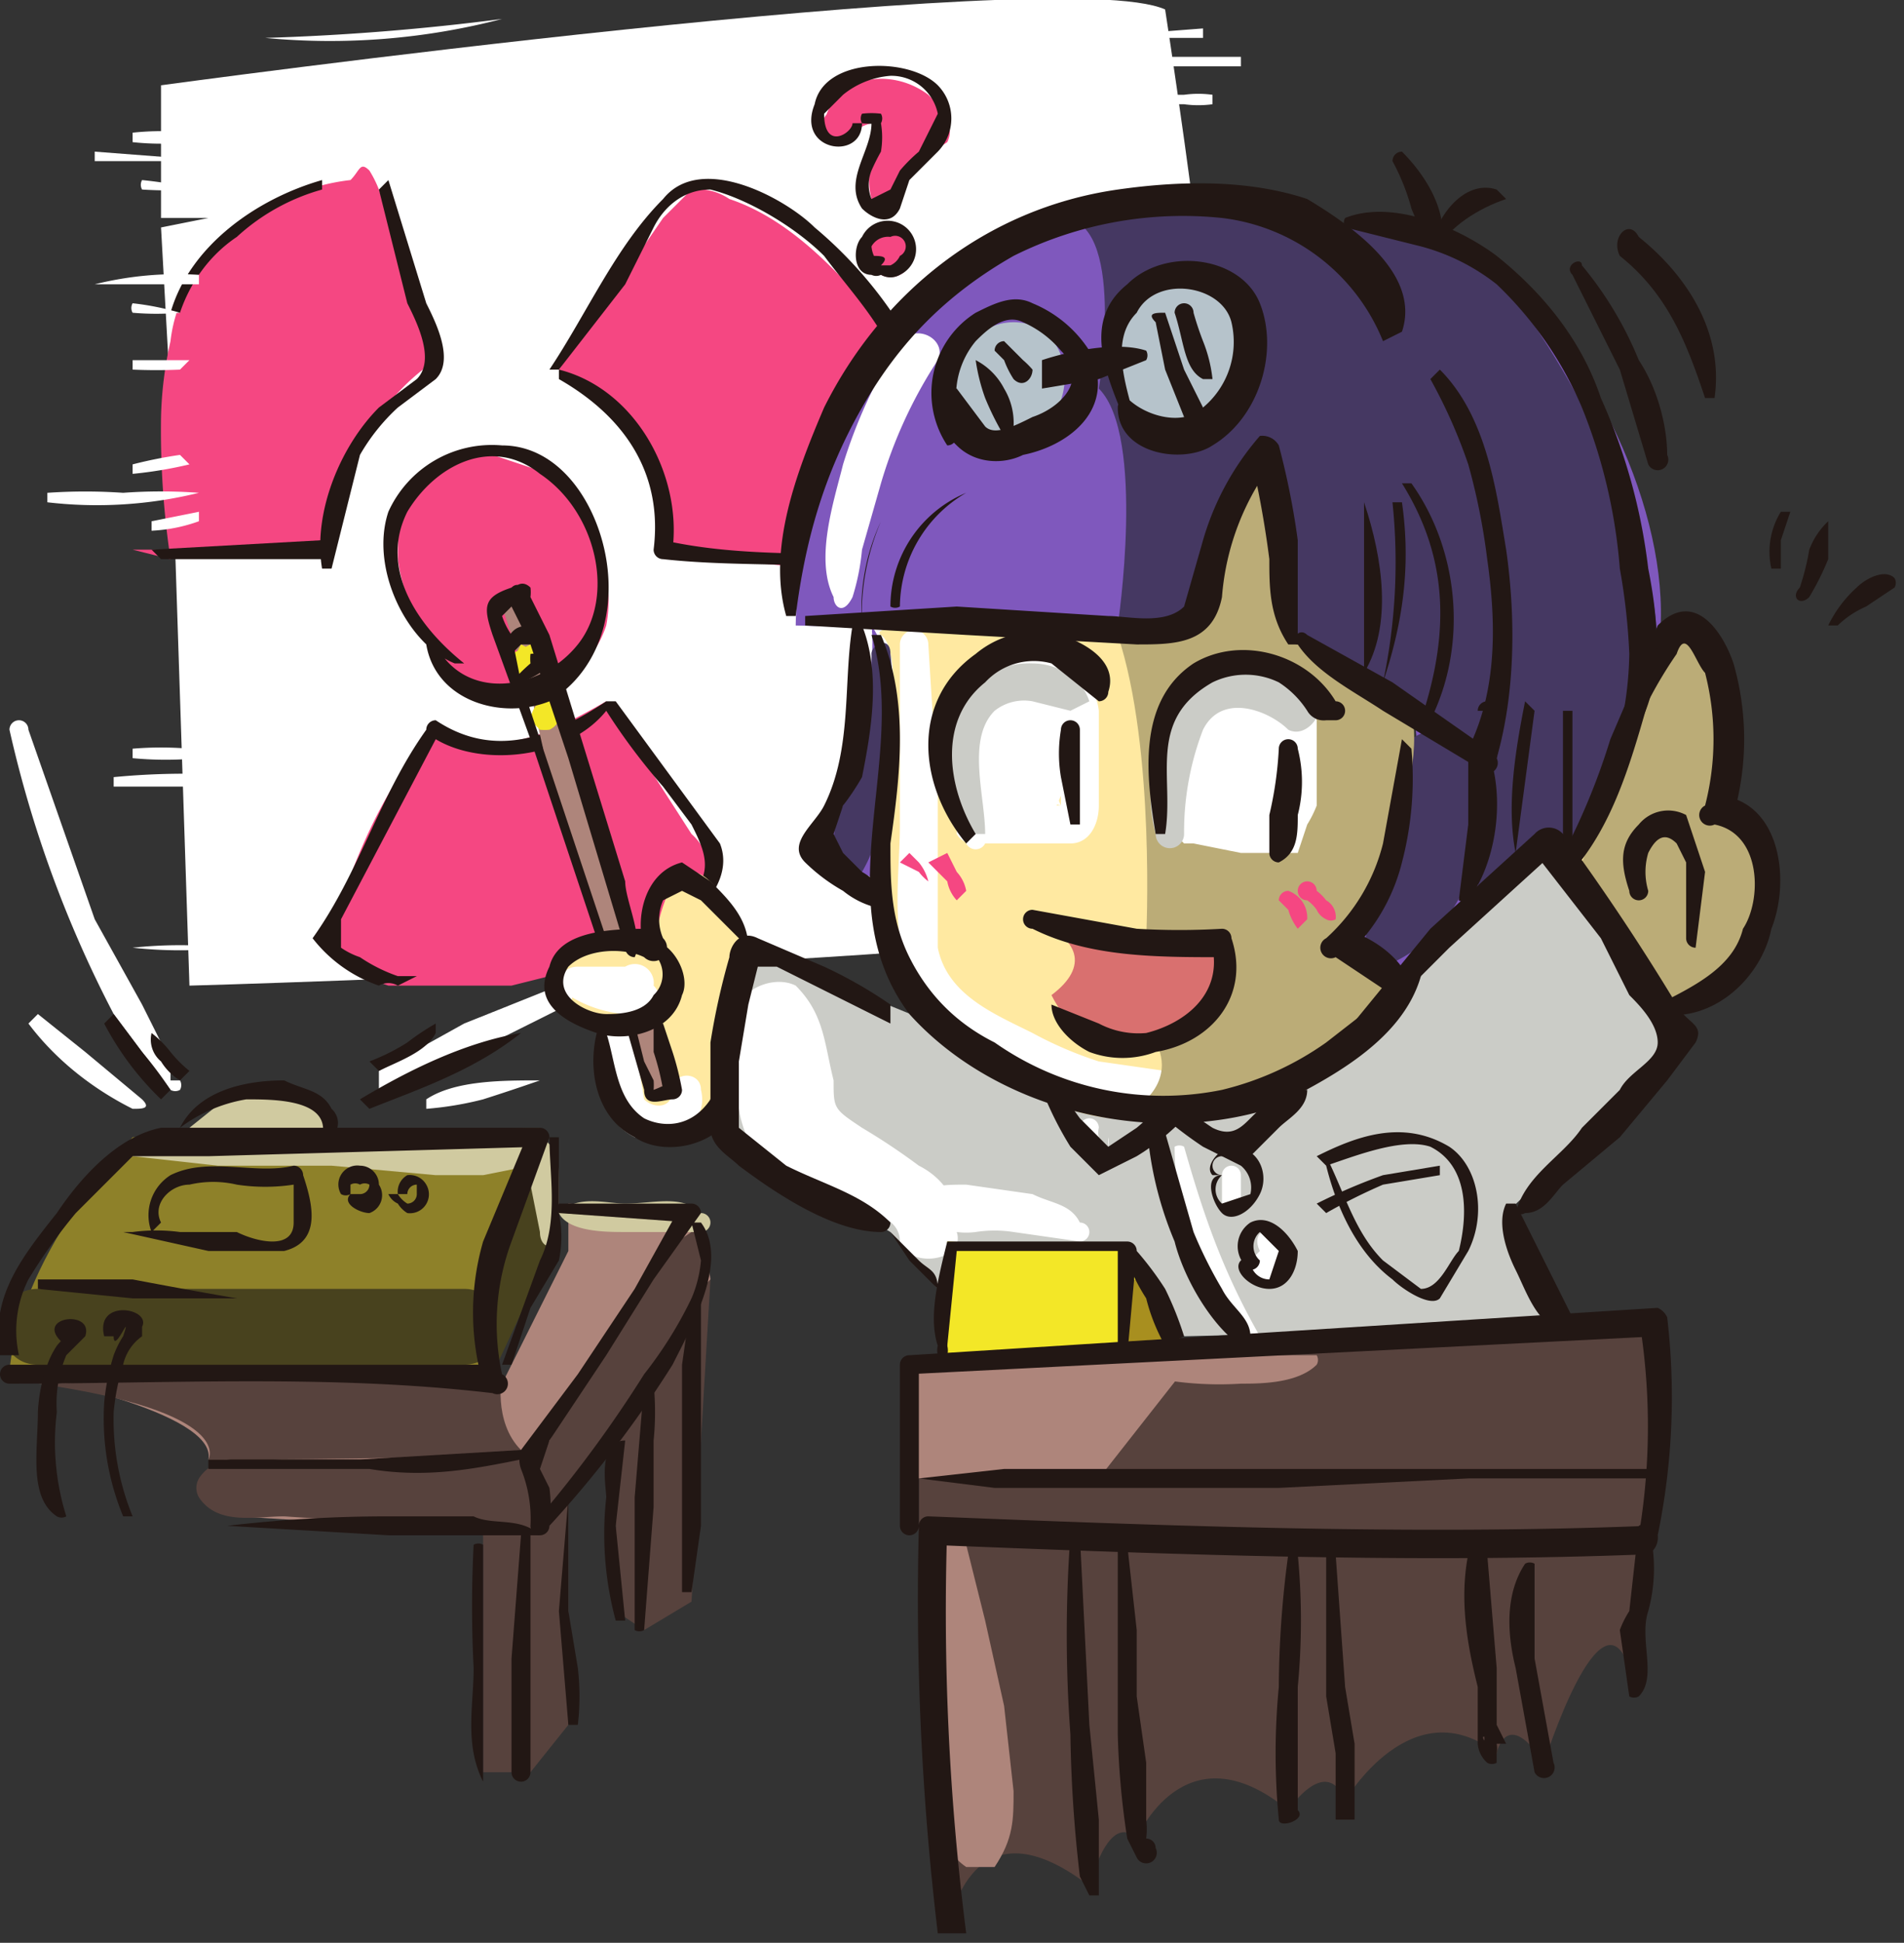 <svg xmlns="http://www.w3.org/2000/svg" viewBox="0 0 201 205"><rect x="0" y="0" width="201" height="205" fill="#333333" stroke="none"/><defs><style>.cls-1{fill:#fff}.cls-2{fill:#f54782}.cls-3{fill:#221714}.cls-4{fill:#7f58bd}.cls-5{fill:#cbccc7}.cls-6{fill:#ffe9a1}.cls-8{fill:#453862}.cls-9{fill:#ae857b}.cls-10{fill:#f3e727}.cls-11{fill:#bbac77}.cls-12{fill:#b6c3cb}.cls-13{fill:#57423d}.cls-15{fill:#8e8129}.cls-16{fill:#48421e}.cls-17{fill:#d0caa0}</style></defs><g id="Layer_2" data-name="Layer 2"><g id="圖"><path class="cls-1" d="M17 9s95-13 106-8c0 0 14 90 6 95s-108 8-109 8l-2-61h4l-4-1-1-18 5-1h-5V9"/><path class="cls-2" d="M59 39l11-16 3-3a6 6 0 0 1 4 1c6 2 11 7 16 13a47 47 0 0 1 4 4 23 23 0 0 1 2 22 1 1 0 0 1-1 0h-1c-11 0-16 0-25-2a13 13 0 0 1-2-1v-3c-1-6-4-9-11-15"/><path class="cls-3" d="M59 40c7 4 11 10 10 18a1 1 0 0 0 1 1c9 1 19 0 28 2a1 1 0 0 0 1 0c3-6 2-12 0-18-2-7-7-14-13-19-3-3-12-8-16-3-5 5-8 12-12 18h1l7-9 3-6c1-2 3-4 6-4 4 1 9 4 12 7 3 4 6 7 8 12a33 33 0 0 1 4 11 20 20 0 0 1 0 5 10 10 0 0 1-1 3l-2 1c-9-1-17 0-26-2l1 1c1-8-4-17-12-19v1z"/><path class="cls-2" d="M73 88l-9-14c-7 4-10 5-16 4l-2-1a11 11 0 0 0-2 2c-4 6-6 10-9 19l-1 1a1 1 0 0 0 0 1 20 20 0 0 0 7 4h13l4-1c6-1 12-4 15-8a5 5 0 0 0 2-3 6 6 0 0 0-2-4z"/><path class="cls-3" d="M76 89L65 74h-1c-6 4-12 6-18 2a1 1 0 0 0-1 1c-5 7-7 15-12 22a15 15 0 0 0 7 5 2 2 0 0 1 2 0l2-1h-2a17 17 0 0 1-4-2 8 8 0 0 1-2-1v-3l10-19c5 3 14 2 18-3a66 66 0 0 0 6 8l3 4c1 2 2 4 1 6-2 4-6 6-9 8l-7 2h5l4-2c4-2 11-7 9-12z"/><path class="cls-2" d="M14 58h19a2 2 0 0 0 2-1 2 2 0 0 0 1-2 23 23 0 0 1 10-17l-6-18a12 12 0 0 0-1-2c-1-1-1 0-2 1-9 1-18 8-19 17a40 40 0 0 0-1 8 92 92 0 0 0 1 15"/><path class="cls-3" d="M34 60c-1-6 2-13 6-17l4-3c2-2 0-6-1-8l-3-12 1-1 4 13c1 2 3 6 1 8l-4 3a21 21 0 0 0-4 5l-3 12h-1z"/><path class="cls-3" d="M16 58l18-1v2H17l-1-1zM18 33c2-7 9-12 16-14v1a22 22 0 0 0-9 5c-3 2-5 5-6 8h-1z"/><path class="cls-4" d="M84 66s0-58 57-40c0 0 7-8 18 3s18 28 16 40c-6 24-9 20-9 20l-18 14-6-3s10-16 7-25l-12-8-2-19s-8 9-8 19z"/><path class="cls-4" d="M92 66s6 8 1 27l-7-3s7-15 6-24"/><path class="cls-5" d="M101 109l-22-9-2 20 17 10 5 6 1-5 19 1 6 9 40-1-6-12 18-17-13-22-16 15s-4 10-21 12-23-4-26-7"/><path class="cls-6" d="M171 81s3-15 7-15 5 16 4 19c0 0 10 5 3 15s-8 6-8 6l-10-13-2-2s3-2 6-10M79 100s-3-8-6-8-4 8-4 8-7-2-9 1-1 5 1 6a9 9 0 0 1 3 1v6s2 7 7 6 5-1 6-3l2-17M127 65s4-19 7-18 3 20 3 20l12 9-2 14s-4 9-5 10 5 3 5 3l-3 7s-11 7-22 8-16-5-21-9-8-9-8-16 3-24 0-26 34-2 34-2"/><path d="M109 97l20 3c5 0-5 13-10 10 0 0-5 1-8-5 4-3 3-6-2-8" fill="#d9706f"/><path class="cls-8" d="M146 102c8-3 11-12 11-20-1-2-2-5-5-5a5 5 0 0 0-5 5l-3 18 2 2M91 91a58 58 0 0 0 3-22h-2a26 26 0 0 1-3 16c-1 2-2 6 1 7a1 1 0 0 0 1 0 15 15 0 0 0 2-9 1 1 0 0 0-1 0 18 18 0 0 1-3 8h2c-2-2 0-5 1-6a27 27 0 0 0 1-5 27 27 0 0 0 1-11c0-2-2-1-2 0a63 63 0 0 1-3 21c0 2 2 2 2 1"/><path class="cls-8" d="M155 44l2 14 1 11a90 90 0 0 1-1 12v5l1 3a3 3 0 0 1-1 3l3 1a45 45 0 0 1 6-11l-2-1v4a1 1 0 0 0 3 1l3-9-2-1a19 19 0 0 1-3 10l3 1 3-13 2-12a1 1 0 0 0-1 0l-4 12-3 12c0 2 2 3 3 1a22 22 0 0 0 2-11 1 1 0 0 0-2 0l-4 9h3l-1-4h-2a68 68 0 0 0-7 11 1 1 0 0 0 3 1l3-3 3-5-1 2c2-3 2-7 2-11a39 39 0 0 0-2-11l-4-10-4-12-2 1"/><path class="cls-1" d="M95 68v19c0 5-1 11 1 16s6 8 11 10a39 39 0 0 0 7 3c3 1 5 2 8 1 2 0 2-3 1-4l-7-1a41 41 0 0 1-7-3c-4-2-9-4-10-9V84l-1-16a1 1 0 0 0-3 0M78 106a30 30 0 0 0 0 11 12 12 0 0 0 5 8 18 18 0 0 0 8 3c2 0 4 1 4 3 1 3 7 2 6-1a8 8 0 0 0 2 0 13 13 0 0 1 4 0l7 1a1 1 0 0 0 0-2c-1-2-3-2-5-3l-7-1c-3 0-6 0-7 4h6c0-3-2-5-4-6a69 69 0 0 0-6-4c-3-2-3-2-3-5-1-4-1-7-4-10-2-1-5 0-6 2M90 63a24 24 0 0 0 1-5l2-7a49 49 0 0 1 6-13c1-2-2-4-4-2a54 54 0 0 0-6 13c-1 4-3 10-1 14 0 1 1 2 2 0M114 119a4 4 0 0 0 0 2l2 1h-1a1 1 0 0 0 2 0 1 1 0 0 0 0-1 2 2 0 0 0 0-1v1l-1-1a2 2 0 0 1 0-1 1 1 0 0 0-2 0M124 121c0 7 3 15 7 21 1 1 3 0 2-1-4-7-6-13-8-20a1 1 0 0 0-1 0M129 124v3a1 1 0 0 0 2 0v-3a1 1 0 0 0-2 0M133 132l-1 1a2 2 0 0 0 0 2 2 2 0 0 0 2 0 4 4 0 0 0 1-4c-1-2-3-1-2 1"/><path class="cls-2" d="M54 74c-4 1-8-3-9-7a19 19 0 0 1-3-8c0-3 0-6 2-8 2-1 5-4 8-3l6 2c5 2 7 11 6 16a11 11 0 0 1-14 7M88 14l4-2 4 2v-1a5 5 0 0 0-1 1 8 8 0 0 0-2 2 8 8 0 0 0-1 5l3-1c-1-3 4-7 0-10h-4l-2 1-1 1c0-1-2 1-1 2a2 2 0 0 0 2 1 4 4 0 0 0 1-1 5 5 0 0 1 2-1l1 1a21 21 0 0 1-1 3 8 8 0 0 0 0 4 2 2 0 0 0 3 0 6 6 0 0 1 2-4l3-2c1-2-1-4-2-5-4-3-10-2-11 3a1 1 0 0 0 1 1M93 28a2 2 0 0 0 1 0v-1s0-1 0 0l-1-1v1c0 1 0 0 0 0l1-1a1 1 0 0 1 0 1h1a1 1 0 0 0 0-2h-3a2 2 0 0 0 0 3 2 2 0 0 0 4-2 2 2 0 0 0-2-2 2 2 0 0 0-2 1 3 3 0 0 0 0 3 2 2 0 0 0 0 1 1 1 0 0 0 1-1"/><path class="cls-9" d="M53 64l3 9 2 9 5 17c1 2 4 1 3-1l-5-18-2-9c-1-2-3-6-5-7a1 1 0 0 0-1 0M67 109a34 34 0 0 0 1 5c0 2 3 1 2-1a34 34 0 0 0-1-5c-1-1-2 0-2 1"/><path class="cls-10" d="M55 70l2-1-2-1-1 2a1 1 0 0 0 2 1 7 7 0 0 0 1-2 1 1 0 0 0-1-1l-2 1 1 1M57 77a5 5 0 0 0 1 0 2 2 0 0 0 1-1 1 1 0 0 0-1-2 2 2 0 0 0-1 0 3 3 0 0 0-1 2l1 1M100 143v-12l19 1 6 10-25 1z"/><path class="cls-11" d="M134 47l-8 19s-8-1-8 1c4 12 3 32 3 32l8 1s1 8-7 10c0 0 2 3-1 6 2 0 22-1 26-12l-5-4s9-16 7-25l-12-8z"/><path class="cls-8" d="M118 66s3-20-2-25c0 0 3-18-4-18s13-5 20-2 15 11 15 11l-6-8c1 0 11-1 16 4s18 25 18 41-10 21-10 21l-2-2-7 6 1-15-20-12-3-20-8 19z"/><path class="cls-11" d="M167 91l10-25s2-2 4 3c0 0 2 11 1 16 0 0 7 3 4 11s-6 10-9 10-10-15-10-15"/><path class="cls-12" d="M123 42a4 4 0 0 1 0-4c1-1 3-2 3 0l-2 3-1 1q-2 1 0 0a12 12 0 0 1-1-3c0-1 0-3 2-3a1 1 0 0 1 2 1 2 2 0 0 1-1 2h-2c0 2 0 2 1 1a4 4 0 0 1 1 0 5 5 0 0 1 2-1l-2-2-1 1a1 1 0 0 0 0 2 3 3 0 0 0 4 0 4 4 0 0 0 2-4 2 2 0 0 0-3-2c-3 0-7 2-8 5-2 4 3 6 6 5a8 8 0 0 0 6-7 6 6 0 0 0-7-7 7 7 0 0 0-6 7c-1 3 0 8 3 9s7-2 8-5c2-2 1-6-1-8-3-2-8 1-9 4-1 2 0 7 3 6a1 1 0 0 0 1-1M105 45a6 6 0 0 1-1-3 2 2 0 0 1 2-2l1 1v1h-2c-1-2 1-5 2-3a2 2 0 0 1 1 1l-1 1-2 1h3l-3-2a4 4 0 0 0 2 3 1 1 0 0 0 2-1 9 9 0 0 1 0-2 2 2 0 0 0-2-3c-2 0-3 0-4 2a5 5 0 0 0-1 4c1 3 5 3 8 2 4-3 3-11-3-11s-9 9-3 12a5 5 0 0 0 7-2c1-2 0-7-3-8a6 6 0 0 0-7 3 6 6 0 0 0 0 4c0 2 1 2 3 3a1 1 0 0 0 1-1"/><path class="cls-1" d="M60 105a13 13 0 0 0 6 2 2 2 0 0 0 3-3 2 2 0 0 0-3-2h-5c-2 0-2 2-1 3M64 109c-1 4-1 9 3 11 3 1 8-1 7-5 0-2-3-2-3 0s-2 2-3 1l-1-6c0-1-2-2-3-1"/><path class="cls-13" d="M97 144l77-5s2 20 0 24H97z"/><path class="cls-13" d="M99 161l1 43s2-15 15-5c0 0 2-8 5-5 0 0 5-12 16-3 0 0 4-6 6-1 0 0 7-12 16-5 0 0 1-5 5 1 0 0 6-19 9-10l2-13z"/><path class="cls-9" d="M97 144l30-2-11 14H96l1-12zM99 163v25c0 3 0 7 3 9h3c2-3 2-5 2-8l-1-9-2-9-2-8h-3"/><path class="cls-9" d="M120 145a36 36 0 0 0 11 1c2 0 6 0 8-2a1 1 0 0 0 0-1h-18l-1 2"/><path d="M121 141a9 9 0 0 0 0-2 23 23 0 0 1 0-3l-2 1 2 4c0 2 3 1 2 0l-2-5a1 1 0 0 0-2 0 22 22 0 0 0 0 3 5 5 0 0 0 0 3 1 1 0 0 0 2-1" fill="#a88f1f"/><path class="cls-9" d="M25 160l32 2 18-27-1-7-14-1v5l-7 14-52-1c2 0 22 4 21 9 0 0 8 4 3 6"/><path class="cls-13" d="M60 154v28l-4 5h-5v-29l9-4zM75 135l-2 34-5 3-3-2v-25l10-10z"/><path class="cls-13" d="M21 158c2 3 6 2 9 2a514 514 0 0 0 21 1c3 0 6 0 8-2 2-1 1-5-1-5H30c-3 0-7-1-9 2a2 2 0 0 0 0 2"/><path class="cls-13" d="M55 161c3-1 5-4 7-6a92 92 0 0 0 5-8l5-8a11 11 0 0 0 2-9 1 1 0 0 0-1 0l-3 2-2 3-5 8-5 9-4 7 1 2"/><path class="cls-15" d="M1 145s0-11 13-25l43-1-5 16v9z"/><path class="cls-16" d="M52 145s-3-6 5-25l2 10z"/><path class="cls-15" d="M21 119a13 13 0 0 1 8-1 19 19 0 0 1 5 1"/><path class="cls-17" d="M21 120h5a18 18 0 0 1 6 1c3 1 4-3 1-5a14 14 0 0 0-8-1l-5 4a1 1 0 0 0 1 1"/><path class="cls-17" d="M14 122l9 1h12l11 1h5l5-1a1 1 0 0 0 0-2H46l-12-1a106 106 0 0 0-11 0c-3 0-7-1-9 1v1"/><path class="cls-17" d="M57 121l-1 4 1 5c0 2 2 2 2 0v-5c0-2 0-4-2-5a1 1 0 0 0 0 1M59 128c1 2 5 2 7 2h8a1 1 0 0 0 0-2c-2-2-5-1-8-1-2 0-5-1-7 1"/><path class="cls-16" d="M4 144h45a4 4 0 0 0 0-8H4c-5 0-5 8 0 8"/><path class="cls-13" d="M53 145s-1 5 2 8c1 1-33 1-33 1s3-5-18-8z"/><path class="cls-1" d="M18 114v-1l1 1-4-8-5-9-7-20a1 1 0 0 0-2 0 123 123 0 0 0 11 30l3 4 3 4a1 1 0 0 0 1 0 1 1 0 0 0 0-1h-1M40 115l10-4 10-5c1-1 0-2-1-2l-10 4-9 5v2M14 15a28 28 0 0 0 6 0v-1a28 28 0 0 0-6 0v1M10 17h13l-13-1v1M15 20a48 48 0 0 0 6 0 47 47 0 0 0-6-1 1 1 0 0 0 0 1M10 30h11v-1a36 36 0 0 0-11 1M14 33a29 29 0 0 0 5 0 29 29 0 0 0-5-1 1 1 0 0 0 0 1M14 39a57 57 0 0 0 5 0l1-1h-6v1M5 53a45 45 0 0 0 16-1 55 55 0 0 0-8 0 58 58 0 0 0-8 0v1M14 50a44 44 0 0 0 6-1l-1-1a47 47 0 0 0-5 1v1M16 56a17 17 0 0 0 5-1v-1l-5 1v1M114 4h13V3l-13 1M120 7h11V6h-11a1 1 0 0 0 0 1M121 11h4a11 11 0 0 0 3 0v-1a11 11 0 0 0-3 0h-4v1M14 100a46 46 0 0 0 10 0 47 47 0 0 0-10 0M12 83h15v-1a78 78 0 0 0-15 0v1M14 80a37 37 0 0 0 7 0l-1-1a36 36 0 0 0-6 0v1M28 4a72 72 0 0 0 25-2 254 254 0 0 1-25 2M3 108c3 4 7 7 11 9 1 0 2 0 1-1l-6-5-5-4-1 1M45 117a35 35 0 0 0 6-1 232 232 0 0 0 6-2c-4 0-9 0-12 2v1M104 88c-1-5-3-12 3-15a5 5 0 0 1 3 0c2 1 2 2 2 4v9l1-1h-5l-5 1 1 2V78l-1 2 1 6 4-1a11 11 0 0 1-2-4 11 11 0 0 1 0-2v-1a130 130 0 0 0 0 7l3-1a11 11 0 0 1-1-4l1-4h-1c2 1 1 6 0 8l4 1a11 11 0 0 1 0-9h-3a17 17 0 0 1 0 6c-1 3 3 4 3 1a22 22 0 0 0 0-8 2 2 0 0 0-3-1 15 15 0 0 0-1 12c0 1 3 2 3 0a15 15 0 0 0 2-9c-1-2-2-5-4-5s-4 4-4 6a15 15 0 0 0 1 8c1 2 4 1 4-1s0-14-5-11c-2 1-2 3-2 5a14 14 0 0 0 2 8 2 2 0 0 0 3-1c0-3-1-12-6-10a2 2 0 0 0-1 2v10a2 2 0 0 0 2 1h10c2 0 3-2 3-4V75a6 6 0 0 0-4-5c-4-2-8 1-10 4-4 4-2 10 0 15a1 1 0 0 0 2-1zM124 87c1-4 0-10 5-13 4-2 7 2 7 6a19 19 0 0 1 0 5c-1 3-1 3-3 2l-9-2a2 2 0 0 0-1 1 5 5 0 0 0 0 1h3c-1-4 0-8 2-11h-3a16 16 0 0 1 1 10h3a30 30 0 0 1 0-7v-2 3l-1 3v2c-1 1-2 0-3-1l2 2a11 11 0 0 1 1-5l2-3v8h-2 2v1a20 20 0 0 1 0-4l2-4-1-1v9l2-1h-1 2l-3-2 1 2a9 9 0 0 1 0-5l1-3-1-1v8h2l-1-5a34 34 0 0 1 0-6l-3 1c2 4 3 7 0 11h4a48 48 0 0 1-1-5v-6l-1 1 1 4-1 5c0 2 3 2 3 1l2-7c-1-3-2-6-4-7-6-1-3 13-3 15s3 2 3 1c4-5 3-10 0-15a2 2 0 0 0-4 1 34 34 0 0 0 0 9l2 5a3 3 0 0 0 4-1l1-6-1-6a3 3 0 0 0-5 0 13 13 0 0 0-1 11 2 2 0 0 0 1 2l2 1 2-2a24 24 0 0 0 1-6l-1-5c-3-3-5 0-6 2a21 21 0 0 0-1 6l1 5a2 2 0 0 0 2 0v-1l-1 1h3a3 3 0 0 0 1-3 35 35 0 0 0 1-6l-1-4c-2-3-5-1-7 0a14 14 0 0 0-3 10 2 2 0 0 0 2 1l1 1a5 5 0 0 0 2 0 6 6 0 0 0 2-1c3-2 3-8 2-10 0-3-3-5-5-3l-1 5a31 31 0 0 0 0 7 2 2 0 0 0 3 0 19 19 0 0 0-1-11 2 2 0 0 0-2-1c-3 4-4 9-3 14 0 1 3 1 3-1l-2 1 1 1h1l5 1h6l1-3a12 12 0 0 0 1-2v-9c-2-5-7-7-12-4s-6 9-5 15a1 1 0 0 0 2 0z"/><path class="cls-5" d="M125 88a30 30 0 0 1 2-11c2-4 7-2 9 0 2 1 4-2 3-3-4-3-11-5-14-1-2 2-2 5-3 7a15 15 0 0 0 0 8 1 1 0 0 0 3 0zM104 88c0-4-2-10 1-13a5 5 0 0 1 4-1l4 1 2-1c-1-3-4-4-6-4a9 9 0 0 0-6 2c-5 4-3 12-1 16h2z"/><path class="cls-3" d="M84 65c1-8 3-15 7-22s9-12 16-16a40 40 0 0 1 22-4 21 21 0 0 1 17 13l2-1c2-6-5-11-10-14-6-2-13-2-20-1-14 2-25 11-31 23-3 7-6 15-4 22h1zM85 66l17 1 18 1c4 0 8 0 9-5a27 27 0 0 1 6-15h-3a106 106 0 0 1 2 11c0 3 0 6 2 9h1V57a81 81 0 0 0-2-10 2 2 0 0 0-2-1 29 29 0 0 0-6 11l-2 7c-2 2-6 1-8 1l-16-1-16 1v1zM92 67c4 13-5 28 4 40 9 10 25 14 38 10 6-3 14-7 16-14h-1l-9 7a32 32 0 0 1-11 5 31 31 0 0 1-24-5c-4-2-7-5-9-9s-2-8-2-12c1-7 2-15-1-22h-1z"/><path class="cls-3" d="M90 66c-1 6 0 13-3 19-1 2-4 4-2 6a19 19 0 0 0 4 3 9 9 0 0 0 5 2 1 1 0 0 0 0-1 8 8 0 0 0-3-3l-2-2-1-2 1-3a26 26 0 0 0 2-3c1-5 2-11 0-16a1 1 0 0 0-1 0zM103 88c-3-5-4-12 1-16a7 7 0 0 1 7-2l5 4a1 1 0 0 0 1-1c1-3-2-5-5-6a10 10 0 0 0-9 2c-7 5-6 14-1 20l1-1z"/><path class="cls-3" d="M112 77a15 15 0 0 0 0 5l1 5h1v-5-5a1 1 0 0 0-2 0zM123 88c1-6-2-12 5-16a8 8 0 0 1 7 0 10 10 0 0 1 3 3 2 2 0 0 0 2 1h1a1 1 0 0 0 0-2c-3-5-10-7-15-4-6 4-5 12-4 18h1z"/><path class="cls-3" d="M135 79a39 39 0 0 1-1 7v4a1 1 0 0 0 1 1c2-1 2-3 2-5a14 14 0 0 0 0-7 1 1 0 0 0-2 0zM109 98c6 3 13 3 20 3l-1-1c1 5-3 8-7 9a9 9 0 0 1-5-1l-5-2c0 2 2 4 4 5a10 10 0 0 0 7 0c6-1 10-6 8-12a1 1 0 0 0-1-1 76 76 0 0 1-9 0l-11-2a1 1 0 0 0 0 2zM94 106a47 47 0 0 0-7-4l-7-3c-2-1-3 1-3 2a74 74 0 0 0-2 9v9c0 2 2 3 3 4 4 3 10 7 15 7a1 1 0 0 0 1-1c-3-3-7-4-11-6l-5-4v-7l1-6 1-4h2l12 6v-2z"/><path class="cls-3" d="M79 100c0-3-2-5-4-7l-3-2c-4 1-5 6-4 9l1-2c-4 0-10 0-11 4-2 4 2 6 5 7s8 0 9-4c1-2-1-6-4-6v1a3 3 0 0 1 1 5c-1 2-4 2-5 2-2 0-6-2-4-5 2-2 6-2 8-1a1 1 0 0 0 2-2 5 5 0 0 1 0-4l2-1 2 1 5 5z"/><path class="cls-3" d="M63 109c-1 4 0 9 4 11 3 2 8 1 10-2 1-2-2-3-2-2-2 3-5 3-7 2-3-2-3-6-4-9a1 1 0 0 0-1 0zM67 101c1-2-1-6-1-8l-4-13-4-13-2-4a4 4 0 0 0 0-1c-1-1 0 0 0 0-1-1-2 0-2 1v-1a3 3 0 0 0 0 1 3 3 0 0 0 0 1l2 4 4 12 6 20a1 1 0 0 0 1 1zM143 110l10-10 11-10h-2l7 9 3 6c1 1 3 3 3 5s-3 3-4 5l-4 4c-2 3-6 5-7 9a1 1 0 0 0 1 0c2 0 3-2 4-3l6-5 5-6 3-4c1-2-1-2-2-4a240 240 0 0 0-12-18 2 2 0 0 0-3 0l-11 10-9 11a1 1 0 0 0 1 1z"/><path class="cls-3" d="M165 93c5-5 7-12 9-19a45 45 0 0 1 3-5c1-3 2 1 3 2a28 28 0 0 1 0 14 1 1 0 0 0 1 2c5 1 5 8 3 11-1 4-5 6-9 8a1 1 0 0 0 0 1c6 1 11-4 12-9 2-5 1-13-5-14l1 2a29 29 0 0 0 0-16c-1-3-4-8-8-4l-2 5-3 7a71 71 0 0 1-6 14l1 1zM188 60v-3l1-3h-1a8 8 0 0 0-1 6h1zM191 63a29 29 0 0 0 2-4v-3-1a8 8 0 0 0-2 3 26 26 0 0 1-1 4c-1 1 0 2 1 1zM194 66a10 10 0 0 1 3-2l3-2a1 1 0 0 0 0-1c-1-1-3 0-4 1a13 13 0 0 0-3 4h1zM148 78l-2 11a20 20 0 0 1-6 10 1 1 0 0 0 1 2l6 4a1 1 0 0 0 2-1c-1-3-4-5-7-6v3a20 20 0 0 0 6-10 35 35 0 0 0 1-12l-1-1zM155 80v7l-1 8a1 1 0 0 0 1 0c3-4 4-11 2-16a1 1 0 0 0-2 1z"/><path class="cls-3" d="M157 75a12 12 0 0 0 0 5 1 1 0 0 0 1 0 12 12 0 0 0 0-5 1 1 0 0 0-2 0z"/><path class="cls-2" d="M135 95l1 1a6 6 0 0 0 1 2l1-1a3 3 0 0 0-2-3 1 1 0 0 0-1 1z"/><path class="cls-2" d="M138 95a4 4 0 0 1 1 1 2 2 0 0 0 1 1 1 1 0 0 0 1 0 2 2 0 0 0-1-2 5 5 0 0 0-1-1 1 1 0 1 0-1 1zM95 91l2 1a5 5 0 0 0 1 1c0 1 0 0 0 0a5 5 0 0 0-1-2l-1-1-1 1zM98 91l2 2a4 4 0 0 0 1 2l1-1a4 4 0 0 0-1-2l-1-2-2 1z"/><path class="cls-3" d="M151 40a55 55 0 0 1 4 9 68 68 0 0 1 2 10c1 7 1 14-2 20h2l-10-7-9-5c-1-1-2 1-1 1 2 3 6 5 9 7l10 6a1 1 0 0 0 2-1c2-7 2-15 1-22-1-6-2-14-7-19l-1 1z"/><path class="cls-3" d="M142 24l8 2a22 22 0 0 1 8 4 39 39 0 0 1 9 13 57 57 0 0 1 4 17 66 66 0 0 1 1 9 37 37 0 0 1-1 8c-1 1 0 2 1 1 4-5 3-13 2-18a61 61 0 0 0-5-18c-2-6-6-11-11-15-4-3-11-6-16-4a1 1 0 0 0 0 1zM159 127c-1 2 0 5 1 7s2 5 4 6a1 1 0 0 0 2-1l-3-6-3-6h-1zM121 117a38 38 0 0 0 3 14c1 4 4 9 7 11a1 1 0 0 0 1-1c0-2-2-3-3-5a47 47 0 0 1-3-6l-4-14a1 1 0 0 0-1 1zM129 124a1 1 0 0 1 0-2 2 2 0 0 1 2 1 3 3 0 0 1 1 3l-3 1a2 2 0 0 1 0-3c-2 0-1 3 0 4s3 0 4-2 0-5-3-5c-1 0-3 2-2 3h1zM133 133a2 2 0 0 1 0-3l2 2-1 3a2 2 0 0 1-2-2 1 1 0 0 0-1 0c-1 1 1 3 3 3s3-2 3-4c-1-2-3-4-5-3a3 3 0 0 0 0 5 1 1 0 0 0 1-1z"/><path class="cls-3" d="M147 17a23 23 0 0 1 2 5 26 26 0 0 0 2 4h1c1-3-1-7-4-10a1 1 0 0 0-1 1z"/><path class="cls-3" d="M152 26c1-2 4-4 7-5l-1-1c-3-1-6 2-7 6h1zM144 53v18c3-5 2-12 0-18 0 0-1 0 0 0z"/><path class="cls-3" d="M147 53a61 61 0 0 1-1 19c2-6 3-12 2-19h-1z"/><path class="cls-3" d="M148 51c5 8 5 16 2 25h1c4-8 3-18-2-25h-1zM161 74c-1 5-2 11-1 16 0 1 0 1 0 0l2-15-1-1zM165 75v14h1V75h-1zM49 70c-5-4-9-10-6-16 3-5 9-8 14-4 6 4 8 13 4 18s-12 6-15 0h-1c1 6 8 8 13 6 5-3 7-9 6-15s-5-12-11-12a12 12 0 0 0-12 7c-2 6 2 14 7 16h1zM140 123c3-1 8-3 11-2 4 2 4 7 3 11-1 1-2 4-4 4l-4-3c-3-3-4-7-6-11v1c1 4 3 9 7 12 1 1 4 3 5 2l3-5c2-4 1-9-2-11-5-3-10-1-14 1l1 1z"/><path class="cls-3" d="M140 128a60 60 0 0 1 6-3l6-1v-1l-6 1a62 62 0 0 0-7 3l1 1zM2 143a12 12 0 0 1 1-8 58 58 0 0 1 5-7l6-6h8l35-1-1-2-5 12a27 27 0 0 0 0 15l1-2H1a1 1 0 0 0 0 2c17 0 34-1 51 1a1 1 0 0 0 1-2 25 25 0 0 1 1-14l4-11a1 1 0 0 0-1-1H17c-5 1-9 6-11 9-4 5-7 9-6 15h2z"/><path class="cls-3" d="M4 136l10 1h11a632 632 0 0 1-11-2H4v1zM17 129c-1-2 1-4 3-4a11 11 0 0 1 5 0 20 20 0 0 0 6 0v-1 5c0 3-4 2-6 1h-6a19 19 0 0 0-5 0h-1l9 2h8c4-1 3-5 2-8a1 1 0 0 0-1-1c-4 1-9-1-13 1a5 5 0 0 0-2 6l1-1zM37 125v0a1 1 0 0 1 1 0 1 1 0 0 1 1 0 1 1 0 0 1-1 1h-1c-1 1 1 2 2 2a2 2 0 0 0 1-3 2 2 0 0 0-2-2 2 2 0 0 0-2 3 1 1 0 0 0 1 0v-1zM43 126a1 1 0 0 1 1-1v1a1 1 0 0 1-1 1 3 3 0 0 1-1-1h-1a2 2 0 0 0 1 1 3 3 0 0 0 1 1 2 2 0 0 0 2-3 2 2 0 0 0-2-1 2 2 0 0 0-1 2h1zM7 142v-1a6 6 0 0 0-1 1 9 9 0 0 0-1 2 17 17 0 0 0-1 5c0 4-1 9 2 11a1 1 0 0 0 1 0 26 26 0 0 1-1-11 13 13 0 0 1 1-6l2-2c1-3-6-2-2 1 0 1 0 0 0 0zM12 141c0 2 2-3 1 0a10 10 0 0 0-1 2 24 24 0 0 0-1 5 27 27 0 0 0 2 12h1a27 27 0 0 1-2-11 24 24 0 0 1 1-5 5 5 0 0 1 2-3v-1c1-2-5-3-4 1h1zM58 120c0 4 1 9-1 13l-4 11h1l2-6 3-5a12 12 0 0 0 0-5v-8h-1zM19 119a16 16 0 0 1 7-3c3 0 9 0 8 4a1 1 0 0 0 1 0 2 2 0 0 0 0-3c-1-2-3-2-5-3-4 0-9 1-11 5-1 0 0 0 0 0zM91 66a25 25 0 0 1 2-11c0-1 0-1 0 0a22 22 0 0 0-2 11zM95 64a14 14 0 0 1 7-12 13 13 0 0 0-8 12 1 1 0 0 0 1 0zM18 115a45 45 0 0 0-3-4l-3-4-1 1a31 31 0 0 0 6 8l1-1zM16 109a3 3 0 0 0 1 3 6 6 0 0 0 2 2l1-1a13 13 0 0 1-2-2 11 11 0 0 0-2-2zM39 117c5-2 11-4 16-8-6 1-12 4-17 7l1 1zM40 113c2-1 5-2 6-4v-1a26 26 0 0 0-3 2 22 22 0 0 1-4 2l1 1zM90 13c0 1-3 3-3-1l2-2a9 9 0 0 1 5-2 5 5 0 0 1 5 4l-2 4a17 17 0 0 0-2 2l-1 2-2 1a4 4 0 0 1 0-3 22 22 0 0 1 1-2 9 9 0 0 0 0-3 1 1 0 0 0 0-1 8 8 0 0 0-2 0 1 1 0 0 0 0 1 8 8 0 0 0 2 0h-1c0 3-3 6-1 9 1 1 3 2 4 0l1-3 3-3a5 5 0 0 0 0-7c-3-3-12-3-13 2-2 5 5 6 5 2h-1z"/><path class="cls-3" d="M93 28a3 3 0 0 1-1-2 2 2 0 0 1 2-1 1 1 0 0 1 1 2 2 2 0 0 1-1 1h-1c1-1 0-1-1-1a1 1 0 0 0 1 2 2 2 0 0 0 2 0 3 3 0 1 0-4-4c-1 1-1 4 1 4l1-1zM174 94a7 7 0 0 1 0-4c1-2 2-2 3-1l1 2v8a1 1 0 0 0 1 1l1-8-2-6a4 4 0 0 0-5 1c-2 2-2 4-1 7a1 1 0 0 0 2 0zM97 161v-17l-1 1 79-4-2-2a69 69 0 0 1 0 23l1-1c-25 1-51 0-76-1a1 1 0 0 0-1 1 297 297 0 0 0 2 43h3a269 269 0 0 1-2-43l-2 2c25 1 51 2 76 1a2 2 0 0 0 1-2 72 72 0 0 0 1-23 2 2 0 0 0-1-1l-79 5a1 1 0 0 0-1 1v17a1 1 0 0 0 2 0z"/><path class="cls-3" d="M173 161l-1 9a10 10 0 0 0-1 2l1 7a1 1 0 0 0 1 0c2-2 0-6 1-9a17 17 0 0 0 0-9 1 1 0 0 0-1 0zM155 164c-1 5 0 10 1 14v6a3 3 0 0 0 1 2 1 1 0 0 0 1 0v-4a1 1 0 0 0-1 0 4 4 0 0 0 0 3 1 1 0 0 0 1 0 3 3 0 0 0 0-1s1-1 0 0h-1c-1-1 0-1 0 0h2l-1-2v-6l-1-12h-2zM161 165c-2 3-2 7-1 11l2 11a1 1 0 0 0 2-1l-2-11v-10a1 1 0 0 0-1 0zM136 164a107 107 0 0 0-1 14 73 73 0 0 0 0 14c0 1 3 0 2-1v-2a1 1 0 0 0-1 0l-1 2h2v-13a73 73 0 0 0 0-14h-1zM140 164v15l1 6v7h2v-8l-1-6-1-14a1 1 0 0 0-1 0zM113 162a143 143 0 0 0 0 21 143 143 0 0 0 1 15l1 2h1v-3-5l-1-10-1-20a1 1 0 0 0-1 0zM118 164v19a85 85 0 0 0 1 11l1 2a1 1 0 0 0 2-1 1 1 0 0 0-1-1 1 1 0 0 0-1 0h1a8 8 0 0 0 0-2v-2-4l-1-7v-7l-1-9a1 1 0 0 0-1 0zM97 156l8 1h30l20-1h19v-1h-68l-9 1v1zM69 108v3a28 28 0 0 1 1 4l1-1a10 10 0 0 1-2 1 6 6 0 0 0 0-1l-1-2-1-4h-1l2 7c0 2 2 1 3 1a1 1 0 0 0 1-1 30 30 0 0 0-1-4l-1-3h-1zM64 99l-6-18-3-9-1-5a8 8 0 0 1-1-2l2-2c1 0 0-2-1-1-3 1-3 2-2 5l4 11 7 21h1z"/><path class="cls-3" d="M54 69l1-1h1a1 1 0 0 0 0-1 1 1 0 0 0 0-1c-2 0-2 1-3 2a1 1 0 0 0 1 1zM55 72a11 11 0 0 0 2-1 5 5 0 0 0 1 0 3 3 0 0 0 0-1l-1-1a4 4 0 0 0-1 0 5 5 0 0 0 0 1 18 18 0 0 0-2 2 1 1 0 0 0 1 0zM59 128l14 1-1-2-5 9-6 9-6 8a3 3 0 0 0 0 2 14 14 0 0 1 1 6 1 1 0 0 0 2 0 118 118 0 0 0 13-17c2-4 6-11 3-15h-1l1 4a13 13 0 0 1-1 4 43 43 0 0 1-5 8 130 130 0 0 1-11 15l1 1a15 15 0 0 0 0-4l-1-2 1-3 6-9 5-8 5-7a1 1 0 0 0-1-1H59a1 1 0 0 0 0 1z"/><path class="cls-3" d="M55 153l-17 1H22v1h17c6 1 11 0 16-1v-1zM24 161l17 1h16c-2-2-5-1-7-2h-9a144 144 0 0 0-17 1zM73 137l-1 7v24h1l1-7v-8-8-8a1 1 0 0 0-1 0zM68 146l-1 12v14a1 1 0 0 0 1 0l1-13v-7a30 30 0 0 0 0-6h-1z"/><path class="cls-3" d="M55 162l-1 13v12a1 1 0 0 0 2 0v-12-13a1 1 0 0 0-1 0zM50 163a127 127 0 0 0 0 13c0 4-1 8 1 12v-12-13a1 1 0 0 0-1 0zM60 158l-1 12 1 12h1a26 26 0 0 0 0-6l-1-6v-12zM66 152c-3 0-2 5-2 6a35 35 0 0 0 1 13h1l-1-10 1-9zM102 46a9 9 0 0 1 1-10c1-1 3-3 5-2a11 11 0 0 1 4 3c3 3 0 6-3 7-2 1-4 2-5 1l-3-4h-1a5 5 0 0 0 1 6c2 2 5 2 7 1 5-1 10-5 7-11a13 13 0 0 0-6-5c-2-1-4 0-6 1a10 10 0 0 0-3 14 1 1 0 0 0 1-1z"/><path class="cls-3" d="M110 41l6-1 5-2a1 1 0 0 0 0-1c-3-1-8 0-11 1v3z"/><path class="cls-3" d="M120 45c-1-4-3-9 0-12 2-4 9-3 10 1a9 9 0 0 1-3 9c-2 2-6 1-8-1a1 1 0 0 0-1 1c0 5 7 6 10 4 5-3 7-10 5-15s-10-6-14-2c-5 4-2 10 0 15a1 1 0 0 0 1 0z"/><path class="cls-3" d="M122 34l1 5 2 5a1 1 0 0 0 2-1l-2-4-2-6c-1 0-2 0-1 1zM124 33c1 3 1 6 3 7h1a15 15 0 0 0-1-4 33 33 0 0 1-1-3 1 1 0 0 0-2 0zM103 38a20 20 0 0 0 1 4 30 30 0 0 0 2 4 1 1 0 0 0 1-1 7 7 0 0 0-1-4 7 7 0 0 0-3-3c0-1 0 0 0 0zM105 37l1 1a10 10 0 0 0 1 2c1 1 2 0 2-1a9 9 0 0 0-1-1l-2-2a1 1 0 0 0-1 1zM110 115a36 36 0 0 0 3 6l3 3 4-2a25 25 0 0 0 5-4h-2a44 44 0 0 0 4 3l4 2 4-4c1-1 3-2 3-4h-1c-2 0-4 2-5 3s-2 2-4 1a41 41 0 0 1-4-3 1 1 0 0 0-1 0 24 24 0 0 1-3 3l-3 2-3-3a36 36 0 0 1-2-3h-2zM100 142l1-10h-1 19-1v11a1 1 0 0 0 1 0l1-11a1 1 0 0 0-1-1h-19c-1 4-2 8-1 11h1z"/><path class="cls-3" d="M119 133a20 20 0 0 0 2 4 20 20 0 0 0 2 5l2-1a35 35 0 0 0-2-5 33 33 0 0 0-3-4l-1 1zM94 130l2 3 3 3c0-2-1-2-2-3l-3-3zM99 142a2 2 0 0 0 0 1 1 1 0 0 0 1 0 2 2 0 0 0 0-1 1 1 0 0 0-1 0zM166 29l5 10 3 10a1 1 0 0 0 2-1c0-3-1-7-3-10a38 38 0 0 0-6-10c0-1-2 0-1 1zM171 27c5 4 7 9 9 15h1c1-7-3-13-8-17-1-2-3 0-2 2z"/></g></g></svg>